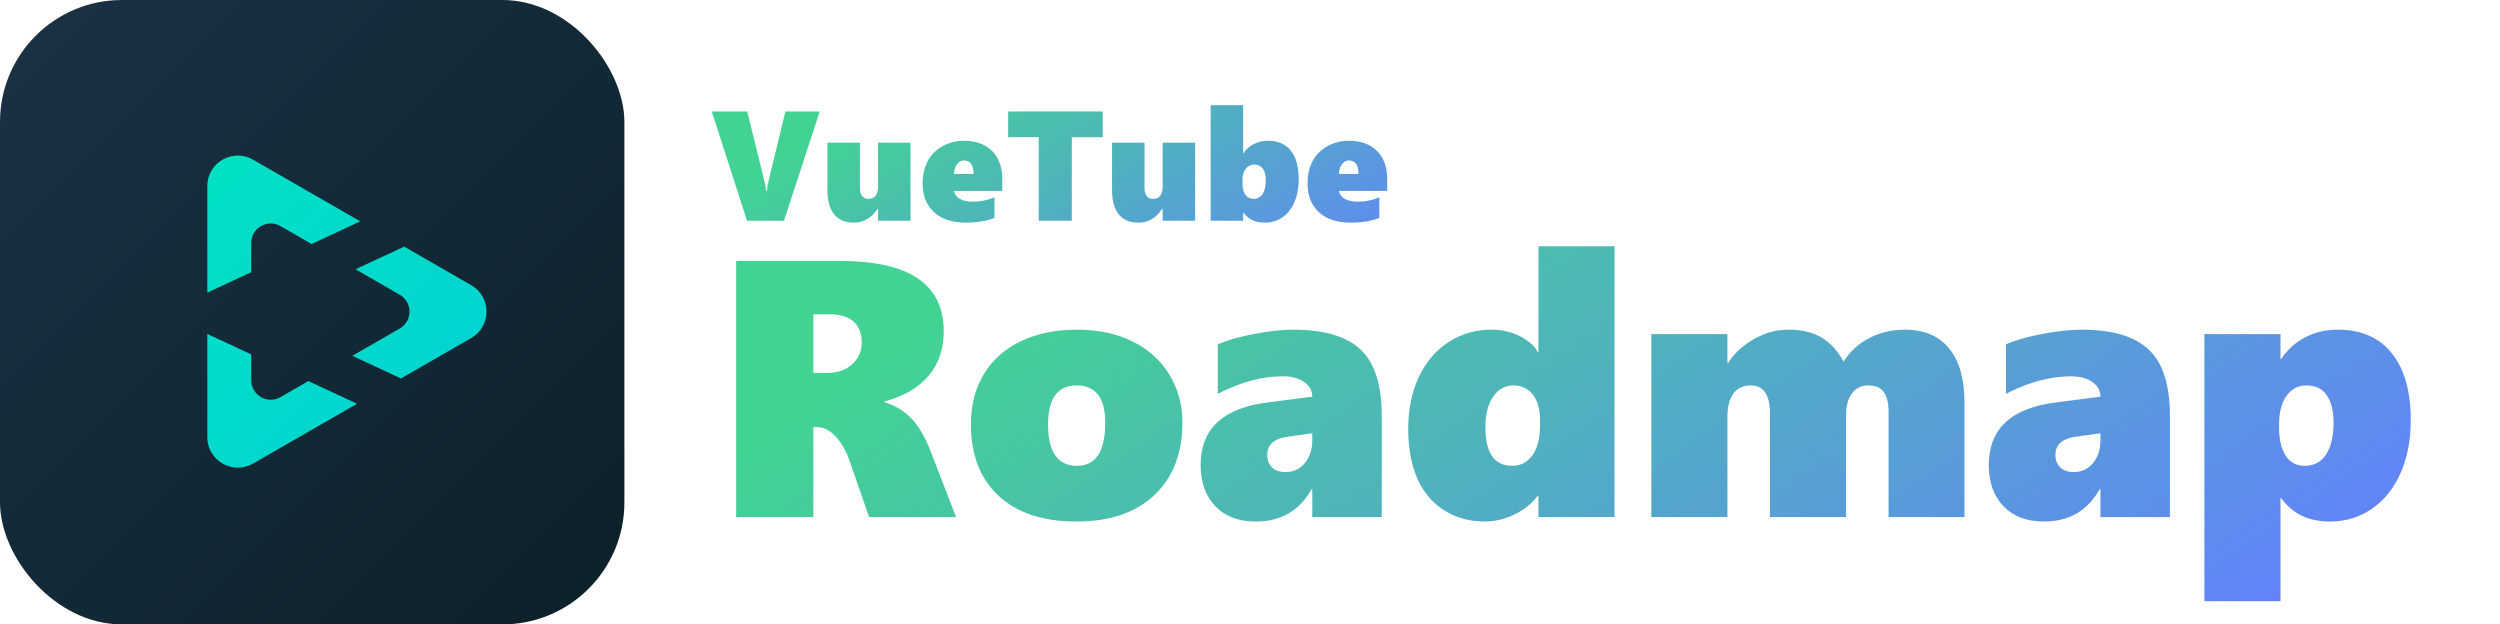 <svg width="2050" height="512" viewBox="0 0 2050 512" fill="none" xmlns="http://www.w3.org/2000/svg">
<rect width="512" height="512" rx="100" fill="url(#paint0_linear_705_75)"/>
<path fill-rule="evenodd" clip-rule="evenodd" d="M327.768 269.391C338.454 263.236 338.454 247.814 327.766 241.66L327.761 241.658L291.527 220.81L331.399 202.218L345.714 210.453L345.736 210.466L386.392 233.857C403.102 243.471 403.102 267.582 386.392 277.196L345.743 300.582L345.714 300.599L328.778 310.343L288.905 291.75L327.761 269.395L327.768 269.391ZM206 290.605V311.783V311.79C206.005 324.092 219.314 331.788 229.979 325.652L252.89 312.471L292.763 331.063L247.932 356.856L247.903 356.873L207.467 380.137C190.801 389.725 170 377.695 170 358.467L170 311.783L170 273.818L206 290.605ZM295.384 181.497L255.512 200.09L229.979 185.4L229.964 185.392C219.3 179.27 206 186.968 206 199.269V223.177L170 239.965L170 199.269L170 152.585C170 133.357 190.801 121.327 207.467 130.915L247.917 154.187L247.932 154.196L295.384 181.497Z" fill="url(#paint1_linear_705_75)"/>
<path d="M712.639 424L696.965 378.736C693.938 369.85 689.982 362.867 685.1 357.789C680.314 352.711 675.09 350.172 669.426 350.172H666.936V424H603.654V213.941H687.736C717.131 213.941 738.811 218.775 752.775 228.443C766.838 238.014 773.869 252.418 773.869 271.656C773.869 286.109 769.768 298.219 761.564 307.984C753.459 317.75 741.35 324.83 725.236 329.225V329.811C734.123 332.545 741.496 336.988 747.355 343.141C753.312 349.293 758.635 358.424 763.322 370.533L783.977 424H712.639ZM706.633 280.592C706.633 273.561 704.484 267.994 700.188 263.893C695.891 259.791 689.152 257.74 679.973 257.74H666.936V305.787H678.361C686.857 305.787 693.693 303.395 698.869 298.609C704.045 293.824 706.633 287.818 706.633 280.592ZM969.572 346.363C969.572 371.656 961.906 391.529 946.574 405.982C931.34 420.436 910.002 427.662 882.561 427.662C855.314 427.662 834.074 420.631 818.84 406.568C803.703 392.408 796.135 372.926 796.135 348.121C796.135 332.203 799.699 318.385 806.828 306.666C813.957 294.947 824.113 285.963 837.297 279.713C850.48 273.463 865.666 270.338 882.854 270.338C900.627 270.338 916.008 273.609 928.996 280.152C942.082 286.695 952.092 295.777 959.025 307.398C966.057 319.02 969.572 332.008 969.572 346.363ZM906.291 346.656C906.291 326.246 898.479 316.041 882.854 316.041C867.229 316.041 859.416 326.734 859.416 348.121C859.416 370.68 867.326 381.959 883.146 381.959C898.576 381.959 906.291 370.191 906.291 346.656ZM1076.07 424V401.148H1075.48C1065.52 418.824 1050.29 427.662 1029.78 427.662C1015.62 427.662 1004.53 423.463 996.525 415.064C988.518 406.666 984.514 395.436 984.514 381.373C984.514 351.881 1002.63 334.791 1038.86 330.104L1076.07 325.27C1076.07 320.387 1073.87 316.383 1069.47 313.258C1065.08 310.133 1059.17 308.57 1051.75 308.57C1034.95 308.57 1017.23 313.355 998.576 322.926V282.35C1006.68 278.834 1016.84 275.953 1029.04 273.707C1041.25 271.461 1051.7 270.338 1060.39 270.338C1085.88 270.338 1104.34 275.807 1115.76 286.744C1127.29 297.584 1133.05 315.748 1133.05 341.236V424H1076.07ZM1039.15 373.023C1039.15 377.125 1040.42 380.494 1042.96 383.131C1045.6 385.768 1049.31 387.086 1054.09 387.086C1060.64 387.086 1065.91 384.645 1069.91 379.762C1074.02 374.879 1076.07 368.629 1076.07 361.012V355.299L1054.97 358.229C1044.43 359.986 1039.15 364.918 1039.15 373.023ZM1261.52 424V406.568H1260.93C1255.95 413.111 1249.46 418.287 1241.45 422.096C1233.44 425.807 1225.53 427.662 1217.72 427.662C1204.92 427.662 1193.64 424.537 1183.88 418.287C1174.11 411.939 1166.79 403.102 1161.91 391.773C1157.12 380.445 1154.73 367.066 1154.73 351.637C1154.73 335.719 1157.61 321.607 1163.37 309.303C1169.13 296.998 1177.24 287.428 1187.69 280.592C1198.14 273.756 1209.86 270.338 1222.84 270.338C1229 270.338 1234.66 271.217 1239.84 272.975C1245.11 274.732 1249.65 277.125 1253.46 280.152C1257.37 283.082 1259.86 286.012 1260.93 288.941H1261.52V201.93H1323.92V424H1261.52ZM1262.83 344.459C1262.83 335.475 1260.83 328.492 1256.83 323.512C1252.92 318.531 1247.6 316.041 1240.86 316.041C1234.12 316.041 1228.61 319.166 1224.31 325.416C1220.11 331.568 1218.01 339.82 1218.01 350.172C1218.01 371.363 1225.33 381.959 1239.98 381.959C1246.92 381.959 1252.43 379.127 1256.54 373.463C1260.73 367.701 1262.83 359.352 1262.83 348.414V344.459ZM1548.62 424V337.574C1548.62 330.348 1547.31 324.977 1544.67 321.461C1542.13 317.848 1537.93 316.041 1532.07 316.041C1526.31 316.041 1521.82 318.238 1518.6 322.633C1515.37 326.93 1513.76 332.936 1513.76 340.65V424H1451.36V339.039C1451.36 323.707 1446.13 316.041 1435.69 316.041C1429.34 316.041 1424.55 318.287 1421.33 322.779C1418.11 327.174 1416.5 333.521 1416.5 341.822V424H1354.09V274H1416.5V297.73H1417.08C1419.43 293.531 1423.14 289.283 1428.21 284.986C1433.39 280.592 1439.2 277.076 1445.65 274.439C1452.09 271.705 1459.07 270.338 1466.59 270.338C1477.24 270.338 1486.17 272.438 1493.4 276.637C1500.72 280.836 1506.83 287.477 1511.71 296.559C1516.98 288.16 1524.02 281.715 1532.8 277.223C1541.59 272.633 1551.36 270.338 1562.1 270.338C1577.82 270.338 1589.88 275.465 1598.28 285.719C1606.68 295.973 1610.88 310.768 1610.88 330.104V424H1548.62ZM1722.36 424V401.148H1721.77C1711.81 418.824 1696.57 427.662 1676.07 427.662C1661.91 427.662 1650.82 423.463 1642.81 415.064C1634.81 406.666 1630.8 395.436 1630.8 381.373C1630.8 351.881 1648.92 334.791 1685.15 330.104L1722.36 325.27C1722.36 320.387 1720.16 316.383 1715.76 313.258C1711.37 310.133 1705.46 308.57 1698.04 308.57C1681.24 308.57 1663.52 313.355 1644.87 322.926V282.35C1652.97 278.834 1663.13 275.953 1675.33 273.707C1687.54 271.461 1697.99 270.338 1706.68 270.338C1732.17 270.338 1750.63 275.807 1762.05 286.744C1773.58 297.584 1779.34 315.748 1779.34 341.236V424H1722.36ZM1685.44 373.023C1685.44 377.125 1686.71 380.494 1689.25 383.131C1691.89 385.768 1695.6 387.086 1700.38 387.086C1706.93 387.086 1712.2 384.645 1716.2 379.762C1720.3 374.879 1722.36 368.629 1722.36 361.012V355.299L1701.26 358.229C1690.71 359.986 1685.44 364.918 1685.44 373.023ZM1976.8 344.459C1976.8 360.865 1974.02 375.367 1968.45 387.965C1962.88 400.562 1955.02 410.328 1944.87 417.262C1934.71 424.195 1923.28 427.662 1910.59 427.662C1893.01 427.662 1879.68 421.266 1870.6 408.473H1870.01V492.994H1807.61V274H1870.01V294.361H1870.6C1875.58 286.842 1882.02 280.982 1889.93 276.783C1897.84 272.486 1906.83 270.338 1916.89 270.338C1936.22 270.338 1951.02 276.783 1961.27 289.674C1971.62 302.564 1976.8 320.826 1976.8 344.459ZM1913.52 346.363C1913.52 336.891 1911.66 329.469 1907.95 324.098C1904.34 318.727 1898.72 316.041 1891.11 316.041C1884.46 316.041 1879.09 318.873 1874.99 324.537C1870.89 330.201 1868.84 337.965 1868.84 347.828V350.758C1868.84 360.23 1870.6 367.799 1874.11 373.463C1877.63 379.127 1882.9 381.959 1889.93 381.959C1897.45 381.959 1903.26 378.883 1907.37 372.73C1911.47 366.48 1913.52 357.691 1913.52 346.363Z" fill="url(#paint2_linear_705_75)"/>
<path d="M642.875 181H612.562L583.625 91.375H612.688L626.375 146.562C627.458 151.021 628.062 154.354 628.188 156.562H628.812C629.062 153.771 629.708 150.312 630.75 146.188L644.062 91.375H672.188L642.875 181ZM720 181V171.125H719.75C717.542 174.167 715.542 176.396 713.75 177.812C712 179.229 710 180.375 707.75 181.25C705.542 182.125 702.958 182.562 700 182.562C693 182.562 687.667 180.292 684 175.75C680.333 171.208 678.5 164.5 678.5 155.625V117H705.125V153.625C705.125 159.917 707.479 163.062 712.188 163.062C714.771 163.062 716.708 162.208 718 160.5C719.333 158.792 720 156.375 720 153.25V117H746.625V181H720ZM782.312 156.562C782.771 159.312 784.354 161.479 787.062 163.062C789.771 164.604 793.354 165.375 797.812 165.375C804.021 165.375 809.896 164.188 815.438 161.812V178.688C808.979 181.271 801.146 182.562 791.938 182.562C780.771 182.562 772.083 179.708 765.875 174C759.667 168.292 756.562 160.438 756.562 150.438C756.562 143.562 757.917 137.5 760.625 132.25C763.375 127 767.417 122.896 772.75 119.938C778.125 116.938 784.042 115.438 790.5 115.438C797.125 115.438 802.792 116.729 807.5 119.312C812.208 121.896 815.771 125.521 818.188 130.188C820.646 134.854 821.875 140.312 821.875 146.562V156.562H782.312ZM798.312 142.625C798.312 135.25 795.667 131.562 790.375 131.562C788.167 131.562 786.312 132.583 784.812 134.625C783.312 136.625 782.438 139.292 782.188 142.625H798.312ZM878.875 112.5V181H851.75V112.5H826.688V91.375H904.25V112.5H878.875ZM953.375 181V171.125H953.125C950.917 174.167 948.917 176.396 947.125 177.812C945.375 179.229 943.375 180.375 941.125 181.25C938.917 182.125 936.333 182.562 933.375 182.562C926.375 182.562 921.042 180.292 917.375 175.75C913.708 171.208 911.875 164.5 911.875 155.625V117H938.5V153.625C938.5 159.917 940.854 163.062 945.562 163.062C948.146 163.062 950.083 162.208 951.375 160.5C952.708 158.792 953.375 156.375 953.375 153.25V117H980V181H953.375ZM1064.94 147.062C1064.94 154.062 1063.77 160.271 1061.44 165.688C1059.15 171.062 1055.88 175.229 1051.62 178.188C1047.38 181.104 1042.56 182.562 1037.19 182.562C1033.06 182.562 1029.52 181.812 1026.56 180.312C1023.65 178.771 1021.33 176.792 1019.62 174.375H1019.38V181H992.75V86.25H1019.38V125.688H1019.62C1021.71 122.521 1024.52 120.021 1028.06 118.188C1031.65 116.354 1035.58 115.438 1039.88 115.438C1047.96 115.438 1054.15 118.125 1058.44 123.5C1062.77 128.875 1064.94 136.729 1064.94 147.062ZM1037.94 147.875C1037.94 143.583 1037.1 140.354 1035.44 138.188C1033.81 136.021 1031.46 134.938 1028.38 134.938C1025.67 134.938 1023.4 136.083 1021.56 138.375C1019.77 140.625 1018.88 143.562 1018.88 147.188V151.062C1018.88 154.729 1019.69 157.646 1021.31 159.812C1022.94 161.979 1025.12 163.062 1027.88 163.062C1031.08 163.062 1033.56 161.75 1035.31 159.125C1037.06 156.458 1037.94 152.708 1037.94 147.875ZM1097.94 156.562C1098.4 159.312 1099.98 161.479 1102.69 163.062C1105.4 164.604 1108.98 165.375 1113.44 165.375C1119.65 165.375 1125.52 164.188 1131.06 161.812V178.688C1124.6 181.271 1116.77 182.562 1107.56 182.562C1096.4 182.562 1087.71 179.708 1081.5 174C1075.29 168.292 1072.19 160.438 1072.19 150.438C1072.19 143.562 1073.54 137.5 1076.25 132.25C1079 127 1083.04 122.896 1088.38 119.938C1093.75 116.938 1099.67 115.438 1106.12 115.438C1112.75 115.438 1118.42 116.729 1123.12 119.312C1127.83 121.896 1131.4 125.521 1133.81 130.188C1136.27 134.854 1137.5 140.312 1137.5 146.562V156.562H1097.94ZM1113.94 142.625C1113.94 135.25 1111.29 131.562 1106 131.562C1103.79 131.562 1101.94 132.583 1100.44 134.625C1098.94 136.625 1098.06 139.292 1097.81 142.625H1113.94Z" fill="url(#paint3_linear_705_75)"/>
<defs>
<linearGradient id="paint0_linear_705_75" x1="0" y1="0" x2="512" y2="512" gradientUnits="userSpaceOnUse">
<stop stop-color="#1B3245"/>
<stop offset="1" stop-color="#0C2028"/>
</linearGradient>
<linearGradient id="paint1_linear_705_75" x1="170" y1="128" x2="431" y2="389" gradientUnits="userSpaceOnUse">
<stop stop-color="#00E1C3"/>
<stop offset="1" stop-color="#00D1D5"/>
</linearGradient>
<linearGradient id="paint2_linear_705_75" x1="583" y1="181" x2="1160.08" y2="1034.03" gradientUnits="userSpaceOnUse">
<stop offset="0.168" stop-color="#42D392"/>
<stop offset="1" stop-color="#647EFF"/>
</linearGradient>
<linearGradient id="paint3_linear_705_75" x1="583" y1="79" x2="808.852" y2="452.785" gradientUnits="userSpaceOnUse">
<stop offset="0.168" stop-color="#42D392"/>
<stop offset="1" stop-color="#647EFF"/>
</linearGradient>
</defs>
</svg>
